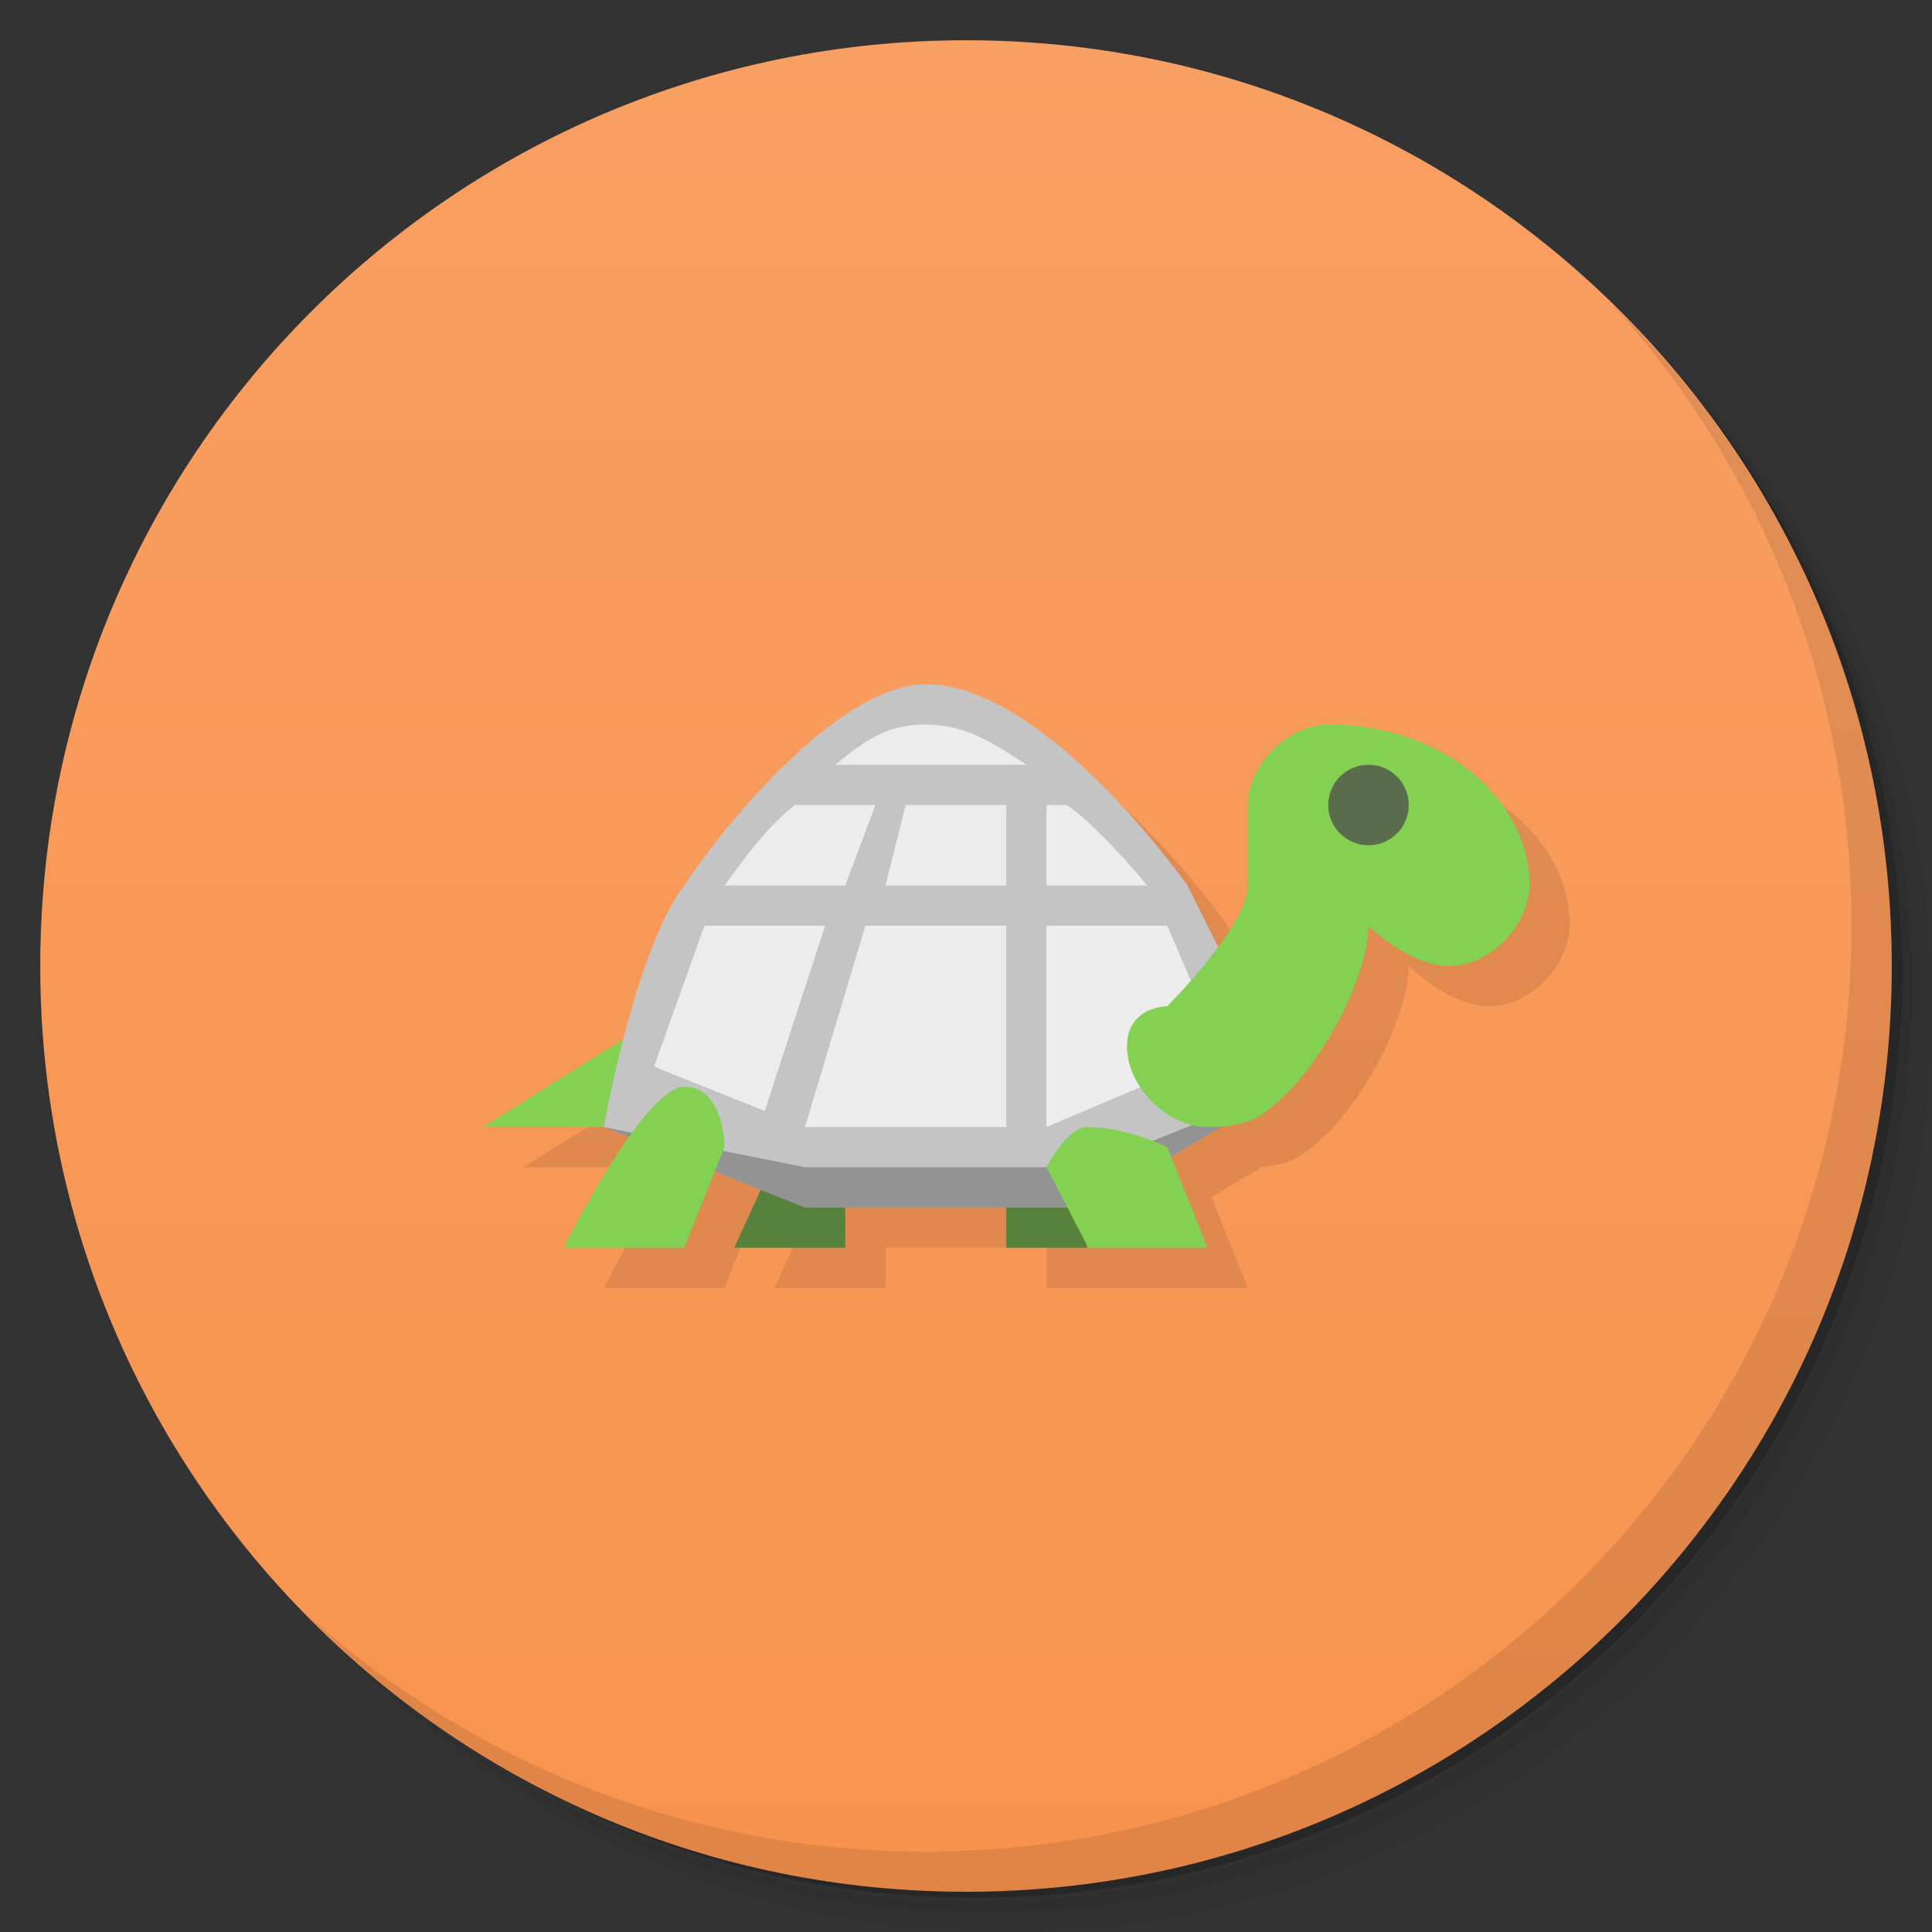 <svg version="1.1" viewBox="0 0 48 48" xmlns="http://www.w3.org/2000/svg">
 <rect x="0" y="0" width="48" height="48" fill="#333333" stroke="none"/>
 <defs>
  <linearGradient id="bg" x2="0" y1="1" y2="46.746" gradientUnits="userSpaceOnUse">
   <stop style="stop-color:#f89f63" offset="0"/>
   <stop style="stop-color:#f8934e" offset="1"/>
  </linearGradient>
 </defs>
 <path d="m36.31 5c5.859 4.062 9.688 10.831 9.688 18.5 0 12.426-10.07 22.5-22.5 22.5-7.669 0-14.438-3.828-18.5-9.688 1.037 1.822 2.306 3.499 3.781 4.969 4.085 3.712 9.514 5.969 15.469 5.969 12.703 0 23-10.298 23-23 0-5.954-2.256-11.384-5.969-15.469-1.469-1.475-3.147-2.744-4.969-3.781zm4.969 3.781c3.854 4.113 6.219 9.637 6.219 15.719 0 12.703-10.297 23-23 23-6.081 0-11.606-2.364-15.719-6.219 4.16 4.144 9.883 6.719 16.219 6.719 12.703 0 23-10.298 23-23 0-6.335-2.575-12.06-6.719-16.219z" style="opacity:.05"/>
 <path d="m41.28 8.781c3.712 4.085 5.969 9.514 5.969 15.469 0 12.703-10.297 23-23 23-5.954 0-11.384-2.256-15.469-5.969 4.113 3.854 9.637 6.219 15.719 6.219 12.703 0 23-10.298 23-23 0-6.081-2.364-11.606-6.219-15.719z" style="opacity:.1"/>
 <path d="m31.25 2.375c8.615 3.154 14.75 11.417 14.75 21.13 0 12.426-10.07 22.5-22.5 22.5-9.708 0-17.971-6.135-21.12-14.75a23 23 0 0 0 44.875-7 23 23 0 0 0-16-21.875z" style="opacity:.2"/>
 <g style="fill:#f95">
  <path d="m24 1c12.703 0 23 10.297 23 23s-10.297 23-23 23-23-10.297-23-23 10.297-23 23-23z" style="fill:url(#bg)"/>
 </g>
 <path d="m40.03 7.531c3.712 4.084 5.969 9.514 5.969 15.469 0 12.703-10.297 23-23 23-5.954 0-11.384-2.256-15.469-5.969 4.178 4.291 10.01 6.969 16.469 6.969 12.703 0 23-10.298 23-23 0-6.462-2.677-12.291-6.969-16.469z" style="opacity:.1"/>
 <path d="m24 18-7.516 8.822-3.484 2.178h3l0.623 0.25c-0.834 1.174-1.623 2.75-1.623 2.75h3l0.758-1.897 1.145 0.457-0.662 1.44h2.76v-1h4v1h5l-0.902-2.258 1.254-0.752c0.726-0.05 1-0.271 1.408-0.631 1.225-1.081 2.24-3.229 2.24-4.359 0 0 1 1 2 1s2-0.979 2-2.045c0-1.956-2-3.955-5-3.955l-2.736 5.529-0.764-1.529s-3.5-5-6.5-5z" style="opacity:.1"/>
 <path d="m19.279 28.738-1.039 2.262h2.76v-2zm5.721 0.262v2h2v-2z" style="fill:#57823b"/>
 <path d="m16 25.5-4 2.5h4v-2.5z" style="fill:#84d053"/>
 <path d="m15 28s0.778-4.407 2-6c1.291-1.93 4-5 6-5 3 0 6.5 5 6.5 5l2.5 5-5 3h-7z" style="fill:#c4c4c4"/>
 <path d="m23 18c-1 0-1.532 0.426-2.25 1h4.75c-0.769-0.507-1.5-1-2.5-1zm-3.25 2c-0.781 0.614-1.381 1.503-1.75 2h3l0.75-2h-2zm2.75 0-0.5 2h3v-2h-2.5zm3.5 0v2h2.5c-0.37-0.479-1.496-1.694-2-2h-0.5zm-8.5 3-1.25 3.5 2.75 1.1 1.5-4.6h-3zm4 0-1.5 5h5v-5h-3.5zm4.5 0v5l4.359-1.85-1.359-3.15h-3z" style="fill:#ececec"/>
 <path d="m27 29h-7l-5-1 5 2h7l5-3z" style="opacity:.25"/>
 <path d="m33 18c-1 0-2 1-2 2v2c0 1-2 3-2 3s-1 0-1 1 1 2 2 2 1.292-0.228 1.76-0.641c1.225-1.081 2.24-3.229 2.24-4.359 0 0 1 1 2 1s2-0.979 2-2.045c0-1.956-2-3.955-5-3.955zm-16 9c-1 0-3 4-3 4h3l1-2.5s0-1.5-1-1.5zm10 1c-0.491 0-1 1-1 1l1.039 2h2.961l-1-2.5s-1-0.5-2-0.5z" style="fill:#84d053"/>
 <ellipse cx="34" cy="20" rx="1" ry="1" style="fill:#596c4b"/>
</svg>

